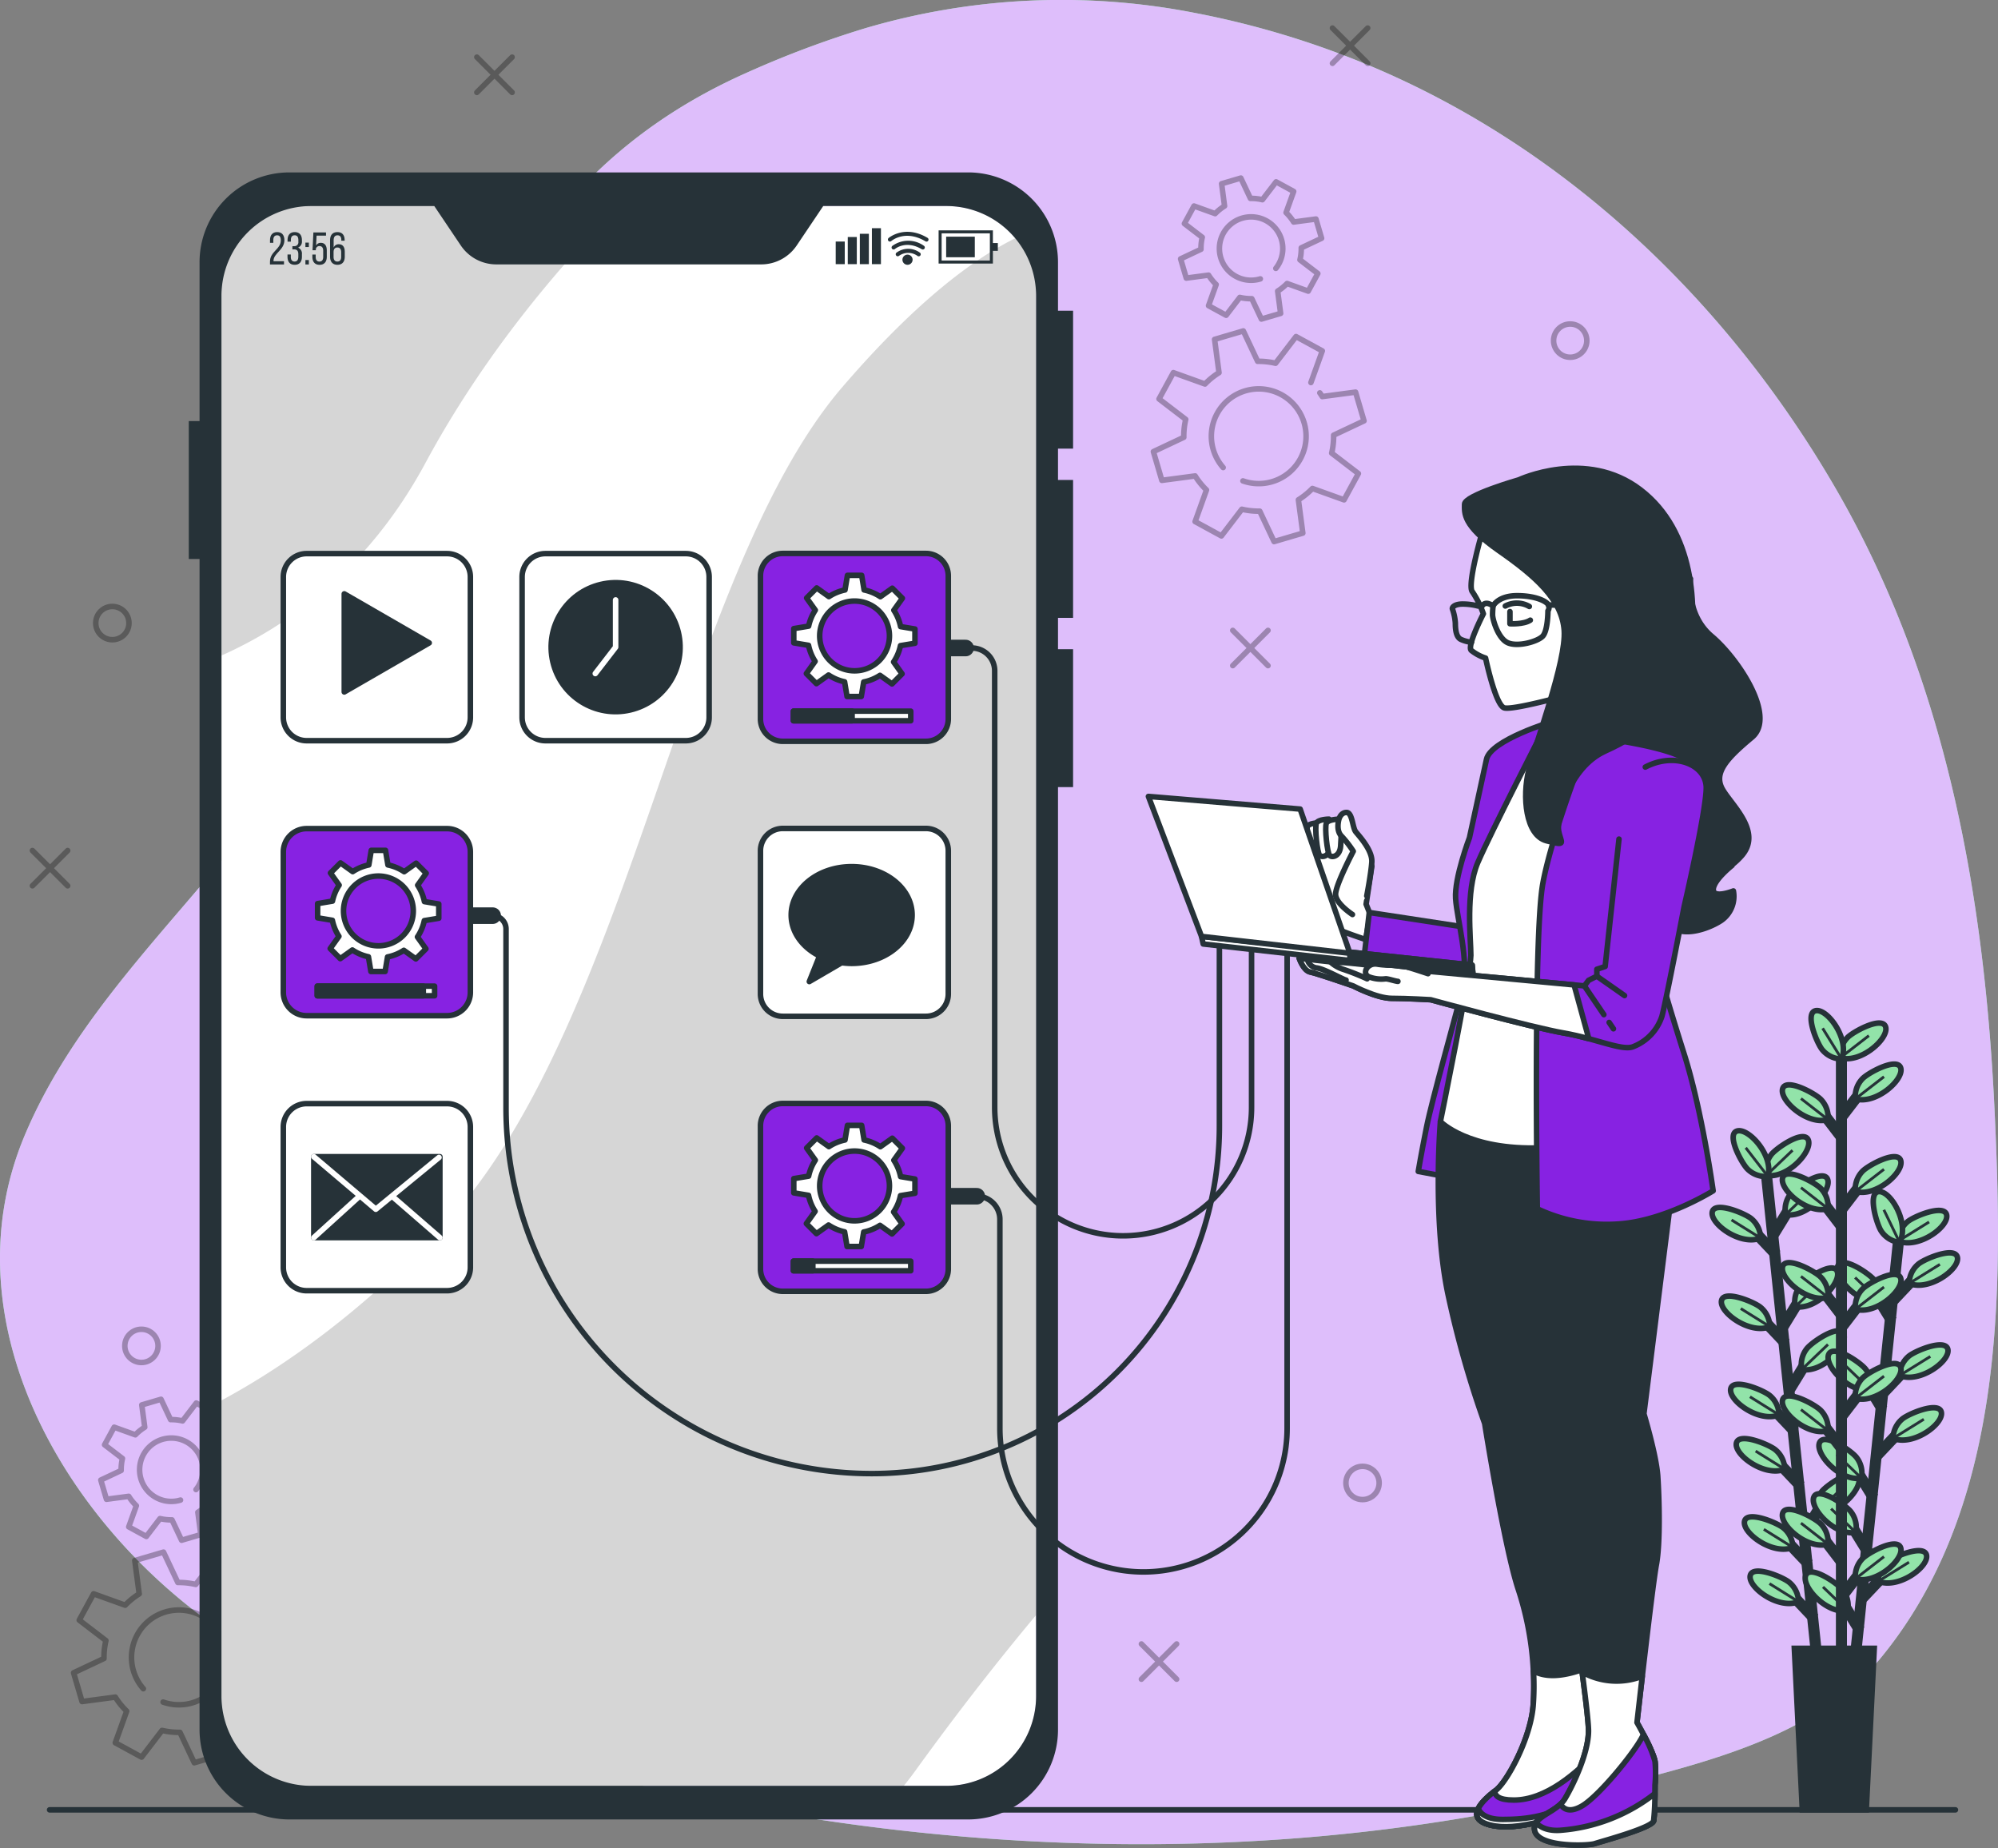 <svg xmlns="http://www.w3.org/2000/svg" width="361.611" height="334.454" viewBox="0 0 361.611 334.454">
  <rect x="0" y="0" width="361.611" height="334.454" fill="#808080" stroke="none"/>
  <g id="_12780652_5044052" data-name="12780652_5044052" transform="translate(-19.779 -37)">
    <g id="Background_Simple" transform="translate(19.779 37)">
      <g id="Grupo_1107600" data-name="Grupo 1107600">
        <path id="Trazado_902644" data-name="Trazado 902644" d="M349.421,346.451a45.528,45.528,0,0,0,10.61-9.258c22.539-27.283,22.3-65.777,20.754-98.948-1.829-39.155-8.757-78.327-28.782-112.864-19.3-33.29-48.383-61.566-84.787-76.689a160.086,160.086,0,0,0-31.248-9.367,125.532,125.532,0,0,0-59.632,2.794,180.3,180.3,0,0,0-21.556,8.107c-47.887,21.367-54.54,65.4-73.163,109.424-13.182,31.165-44.188,51.532-57.338,82.742-14.727,34.953,8.874,73.146,38.989,91.9a119.524,119.524,0,0,0,21.923,10.648c71.564,26.335,152.283,34.413,226.775,15.245C324.5,356.961,338.4,353.538,349.421,346.451Z" transform="translate(-19.779 -37)" fill="#92e3a9"/>
        <path id="Trazado_902645" data-name="Trazado 902645" d="M349.421,346.451a45.528,45.528,0,0,0,10.61-9.258c22.539-27.283,22.3-65.777,20.754-98.948-1.829-39.155-8.757-78.327-28.782-112.864-19.3-33.29-48.383-61.566-84.787-76.689a160.086,160.086,0,0,0-31.248-9.367,125.532,125.532,0,0,0-59.632,2.794,180.3,180.3,0,0,0-21.556,8.107c-47.887,21.367-54.54,65.4-73.163,109.424-13.182,31.165-44.188,51.532-57.338,82.742-14.727,34.953,8.874,73.146,38.989,91.9a119.524,119.524,0,0,0,21.923,10.648c71.564,26.335,152.283,34.413,226.775,15.245C324.5,356.961,338.4,353.538,349.421,346.451Z" transform="translate(-19.779 -37)" fill="#debefb"/>
      </g>
    </g>
    <g id="Graphics" transform="translate(25.649 42.079)">
      <g id="Grupo_1107601" data-name="Grupo 1107601" transform="translate(7.45 248.134)">
        <path id="Trazado_902646" data-name="Trazado 902646" d="M65.21,403.159l2.057-5.725-4.758-2.594-3.7,4.83a13.468,13.468,0,0,0-3.243-.35l-2.592-5.5-5.2,1.53.8,6.026a13.463,13.463,0,0,0-2.536,2.051l-5.725-2.057-2.594,4.758,4.83,3.7a13.467,13.467,0,0,0-.35,3.243l-5.5,2.592,1.53,5.2,6.026-.8a13.462,13.462,0,0,0,2.051,2.536l-2.057,5.725,4.758,2.594,3.7-4.83a13.466,13.466,0,0,0,3.243.35l2.592,5.5,5.2-1.53-.8-6.026a13.464,13.464,0,0,0,2.536-2.051l5.725,2.057,2.594-4.758-4.83-3.7a13.467,13.467,0,0,0,.35-3.243l5.5-2.592-1.529-5.2-6.026.8c-.14-.225-.288-.447-.442-.664m-17.5,13.508a8.573,8.573,0,1,1,3.578,2.419" transform="translate(-36.7 -366.161)" fill="none" stroke="#000" stroke-linecap="round" stroke-linejoin="round" stroke-miterlimit="10" stroke-width="1" opacity="0.3"/>
        <path id="Trazado_902647" data-name="Trazado 902647" d="M48.013,381.772l3.184,1.736,2.476-3.232a8.99,8.99,0,0,0,2.17.235l1.735,3.68,3.479-1.024-.534-4.033a9.016,9.016,0,0,0,1.7-1.373l3.831,1.377,1.736-3.184-3.232-2.476a9,9,0,0,0,.235-2.17l3.68-1.735-1.024-3.479-4.033.535a9.015,9.015,0,0,0-1.373-1.7l1.377-3.831-3.184-1.736L57.758,362.6a8.995,8.995,0,0,0-2.17-.235l-1.734-3.68-3.479,1.024.534,4.033a9.015,9.015,0,0,0-1.7,1.373l-3.831-1.377-1.736,3.184,3.232,2.476a9.035,9.035,0,0,0-.235,2.17l-3.68,1.735,1.024,3.479,4.033-.535a8.99,8.99,0,0,0,1.373,1.7Zm9.371-4.849a5.735,5.735,0,1,1,3.366-2.741,5.786,5.786,0,0,1-.559.841" transform="translate(-38.033 -358.682)" fill="none" stroke="#000" stroke-linecap="round" stroke-linejoin="round" stroke-miterlimit="10" stroke-width="1" opacity="0.3"/>
      </g>
      <g id="Grupo_1107602" data-name="Grupo 1107602" transform="translate(202.88 27.148)">
        <path id="Trazado_902648" data-name="Trazado 902648" d="M313.485,122.418l2.057-5.725-4.758-2.594-3.7,4.83a13.467,13.467,0,0,0-3.243-.35l-2.592-5.5-5.2,1.53.8,6.026a13.462,13.462,0,0,0-2.536,2.051l-5.725-2.057-2.594,4.758,4.83,3.7a13.466,13.466,0,0,0-.35,3.243l-5.5,2.592,1.53,5.2,6.026-.8a13.464,13.464,0,0,0,2.051,2.536l-2.057,5.725,4.758,2.594,3.7-4.83a13.468,13.468,0,0,0,3.243.35l2.592,5.5,5.2-1.53-.8-6.026a13.462,13.462,0,0,0,2.536-2.051l5.725,2.057,2.594-4.758-4.83-3.7a13.468,13.468,0,0,0,.35-3.243l5.5-2.592-1.53-5.2-6.026.8c-.14-.225-.288-.447-.442-.664M297.6,137.8a8.572,8.572,0,1,1,3.578,2.42" transform="translate(-284.974 -85.421)" fill="none" stroke="#000" stroke-linecap="round" stroke-linejoin="round" stroke-miterlimit="10" stroke-width="1" opacity="0.3"/>
        <path id="Trazado_902649" data-name="Trazado 902649" d="M296.288,101.032l3.184,1.736,2.476-3.232a9,9,0,0,0,2.17.235l1.735,3.68,3.479-1.024-.534-4.033a9.015,9.015,0,0,0,1.7-1.373l3.831,1.377,1.736-3.184-3.232-2.476a8.992,8.992,0,0,0,.235-2.17l3.68-1.735-1.024-3.479-4.033.535a9.017,9.017,0,0,0-1.373-1.7l1.377-3.831-3.184-1.736-2.475,3.232a9,9,0,0,0-2.17-.235l-1.734-3.68-3.479,1.024L299.185,83a8.991,8.991,0,0,0-1.7,1.373l-3.831-1.377-1.736,3.184,3.232,2.476a9.035,9.035,0,0,0-.235,2.17l-3.68,1.735,1.024,3.479,4.033-.535a8.99,8.99,0,0,0,1.373,1.7Zm9.371-4.85a5.735,5.735,0,1,1,3.365-2.741,5.785,5.785,0,0,1-.559.841" transform="translate(-286.307 -77.942)" fill="none" stroke="#000" stroke-linecap="round" stroke-linejoin="round" stroke-miterlimit="10" stroke-width="1" opacity="0.3"/>
      </g>
      <g id="Grupo_1107608" data-name="Grupo 1107608" opacity="0.3">
        <circle id="Elipse_12217" data-name="Elipse 12217" cx="3.007" cy="3.007" r="3.007" transform="translate(275.308 53.554)" fill="none" stroke="#000" stroke-linecap="round" stroke-linejoin="round" stroke-miterlimit="10" stroke-width="1"/>
        <circle id="Elipse_12218" data-name="Elipse 12218" cx="3.007" cy="3.007" r="3.007" transform="translate(11.458 104.67)" fill="none" stroke="#000" stroke-linecap="round" stroke-linejoin="round" stroke-miterlimit="10" stroke-width="1"/>
        <circle id="Elipse_12219" data-name="Elipse 12219" cx="3.007" cy="3.007" r="3.007" transform="translate(237.723 260.274)" fill="none" stroke="#000" stroke-linecap="round" stroke-linejoin="round" stroke-miterlimit="10" stroke-width="1"/>
        <circle id="Elipse_12220" data-name="Elipse 12220" cx="3.007" cy="3.007" r="3.007" transform="translate(16.72 235.468)" fill="none" stroke="#000" stroke-linecap="round" stroke-linejoin="round" stroke-miterlimit="10" stroke-width="1"/>
        <g id="Grupo_1107603" data-name="Grupo 1107603" transform="translate(217.244 108.998)">
          <line id="Línea_1671" data-name="Línea 1671" x1="6.378" y2="6.378" transform="translate(0)" fill="none" stroke="#000" stroke-linecap="round" stroke-linejoin="round" stroke-miterlimit="10" stroke-width="1"/>
          <line id="Línea_1672" data-name="Línea 1672" x1="6.378" y1="6.378" transform="translate(0)" fill="none" stroke="#000" stroke-linecap="round" stroke-linejoin="round" stroke-miterlimit="10" stroke-width="1"/>
        </g>
        <g id="Grupo_1107604" data-name="Grupo 1107604" transform="translate(200.707 292.415)">
          <line id="Línea_1673" data-name="Línea 1673" x2="6.378" y2="6.378" transform="translate(0)" fill="none" stroke="#000" stroke-linecap="round" stroke-linejoin="round" stroke-miterlimit="10" stroke-width="1"/>
          <line id="Línea_1674" data-name="Línea 1674" x1="6.378" y2="6.378" transform="translate(0)" fill="none" stroke="#000" stroke-linecap="round" stroke-linejoin="round" stroke-miterlimit="10" stroke-width="1"/>
        </g>
        <g id="Grupo_1107605" data-name="Grupo 1107605" transform="translate(0 148.839)">
          <line id="Línea_1675" data-name="Línea 1675" x2="6.378" y2="6.378" fill="none" stroke="#000" stroke-linecap="round" stroke-linejoin="round" stroke-miterlimit="10" stroke-width="1"/>
          <line id="Línea_1676" data-name="Línea 1676" x1="6.378" y2="6.378" fill="none" stroke="#000" stroke-linecap="round" stroke-linejoin="round" stroke-miterlimit="10" stroke-width="1"/>
        </g>
        <g id="Grupo_1107606" data-name="Grupo 1107606" transform="translate(235.285)">
          <line id="Línea_1677" data-name="Línea 1677" x2="6.379" y2="6.378" fill="none" stroke="#000" stroke-linecap="round" stroke-linejoin="round" stroke-miterlimit="10" stroke-width="1"/>
          <line id="Línea_1678" data-name="Línea 1678" x1="6.379" y2="6.378" fill="none" stroke="#000" stroke-linecap="round" stroke-linejoin="round" stroke-miterlimit="10" stroke-width="1"/>
        </g>
        <g id="Grupo_1107607" data-name="Grupo 1107607" transform="translate(80.433 5.262)">
          <line id="Línea_1679" data-name="Línea 1679" x2="6.378" y2="6.378" fill="none" stroke="#000" stroke-linecap="round" stroke-linejoin="round" stroke-miterlimit="10" stroke-width="1"/>
          <line id="Línea_1680" data-name="Línea 1680" x1="6.378" y2="6.378" fill="none" stroke="#000" stroke-linecap="round" stroke-linejoin="round" stroke-miterlimit="10" stroke-width="1"/>
        </g>
      </g>
    </g>
    <g id="Floor" transform="translate(28.756 364.514)">
      <line id="Línea_1681" data-name="Línea 1681" x2="344.93" fill="none" stroke="#263238" stroke-linecap="round" stroke-linejoin="round" stroke-miterlimit="10" stroke-width="1"/>
    </g>
    <g id="Device" transform="translate(53.945 68.201)">
      <g id="Grupo_1107622" data-name="Grupo 1107622" transform="translate(0 0)">
        <path id="Trazado_902650" data-name="Trazado 902650" d="M70.695,100.5V354.111a16.137,16.137,0,0,0,16.137,16.137H202a16.137,16.137,0,0,0,16.137-16.137V100.5A16.137,16.137,0,0,0,202,84.366H86.832A16.137,16.137,0,0,0,70.695,100.5Z" transform="translate(-64.782 -78.283)" fill="#fff"/>
        <g id="Grupo_1107609" data-name="Grupo 1107609" transform="translate(5.913 6.083)">
          <path id="Trazado_902651" data-name="Trazado 902651" d="M218.133,101.313a15.344,15.344,0,0,0-3.462-9.727c-7.373,3.573-17.916,11.159-31.574,27.046-29.357,34.15-38.343,116.828-73.092,152.775-14.876,15.39-28.542,24.846-39.311,30.632v54.336a15.41,15.41,0,0,0,15.41,15.41h108.09q1.061-1.314,2.084-2.723c8.112-11.231,15.57-20.653,21.855-28.173V101.313Z" transform="translate(-70.695 -85.903)" fill="#d6d6d6"/>
          <path id="Trazado_902652" data-name="Trazado 902652" d="M70.695,99.776v65.934c12-5.354,26.518-15.528,36.914-34.836,10.534-19.562,24.09-35.494,34.975-46.509H86.105A15.41,15.41,0,0,0,70.695,99.776Z" transform="translate(-70.695 -84.366)" fill="#d6d6d6"/>
        </g>
        <g id="Grupo_1107621" data-name="Grupo 1107621" transform="translate(14.696 10.093)">
          <g id="Grupo_1107620" data-name="Grupo 1107620">
            <g id="Grupo_1107610" data-name="Grupo 1107610" transform="translate(0 0.709)">
              <path id="Trazado_902653" data-name="Trazado 902653" d="M84.462,91.828c0,1.748-1.963,2.378-1.971,3.711v.091h1.9v.588H81.853v-.5c0-1.872,1.963-2.236,1.963-3.869,0-.6-.2-.911-.679-.911s-.679.339-.679.852v.514h-.6v-.472c0-.886.406-1.475,1.3-1.475S84.462,90.942,84.462,91.828Z" transform="translate(-81.853 -90.361)" fill="#263238"/>
              <path id="Trazado_902654" data-name="Trazado 902654" d="M88.493,91.821v.149a1.153,1.153,0,0,1-.7,1.193,1.153,1.153,0,0,1,.7,1.2v.447c0,.886-.414,1.466-1.309,1.466s-1.3-.58-1.3-1.466v-.4h.6v.439c0,.522.216.837.679.837s.679-.306.679-.894v-.447c0-.571-.24-.845-.73-.861H86.77v-.58h.381a.7.7,0,0,0,.7-.8v-.265c0-.6-.207-.9-.679-.9s-.679.323-.679.845v.3h-.6v-.265c0-.886.414-1.459,1.3-1.459S88.493,90.934,88.493,91.821Z" transform="translate(-82.711 -90.361)" fill="#263238"/>
              <path id="Trazado_902655" data-name="Trazado 902655" d="M90.622,92.772v.8H90v-.8Zm0,3.156v.8H90v-.8Z" transform="translate(-83.587 -90.874)" fill="#263238"/>
              <path id="Trazado_902656" data-name="Trazado 902656" d="M92.272,92.8a.934.934,0,0,1,.862-.48c.745,0,1.077.546,1.077,1.375v1.135c0,.886-.422,1.466-1.308,1.466s-1.3-.58-1.3-1.466v-.39h.6v.431c0,.522.216.837.679.837s.679-.315.679-.837V93.742c0-.522-.216-.837-.679-.837a.625.625,0,0,0-.654.622v.132h-.6l.157-3.223H94.07v.58H92.363Z" transform="translate(-83.928 -90.377)" fill="#263238"/>
              <path id="Trazado_902657" data-name="Trazado 902657" d="M98.3,91.812v.108h-.6v-.149c0-.522-.216-.828-.687-.828-.489,0-.7.315-.7.936v1.3a.934.934,0,0,1,.936-.621c.745,0,1.077.538,1.077,1.375v.878c0,.886-.44,1.466-1.326,1.466s-1.334-.58-1.334-1.466V91.855c0-.919.415-1.491,1.334-1.491C97.881,90.362,98.3,90.926,98.3,91.812Zm-2,2.171v.87c0,.522.216.837.687.837s.687-.315.687-.837v-.87c0-.522-.224-.837-.687-.837S96.3,93.461,96.3,93.983Z" transform="translate(-84.79 -90.362)" fill="#263238"/>
            </g>
            <g id="Grupo_1107619" data-name="Grupo 1107619" transform="translate(102.39)">
              <rect id="Rectángulo_405067" data-name="Rectángulo 405067" width="1.637" height="4.093" transform="translate(0 2.415)" fill="#263238"/>
              <rect id="Rectángulo_405068" data-name="Rectángulo 405068" width="1.637" height="4.913" transform="translate(2.183 1.595)" fill="#263238"/>
              <rect id="Rectángulo_405069" data-name="Rectángulo 405069" width="1.637" height="5.496" transform="translate(4.366 1.013)" fill="#263238"/>
              <rect id="Rectángulo_405070" data-name="Rectángulo 405070" width="1.637" height="6.508" transform="translate(6.549)" fill="#263238"/>
              <g id="Grupo_1107614" data-name="Grupo 1107614" transform="translate(18.624 0.392)">
                <g id="Grupo_1107611" data-name="Grupo 1107611">
                  <path id="Trazado_902658" data-name="Trazado 902658" d="M245.413,95.962h-9.824v-6h9.824Zm-9.277-.546h8.733V90.5h-8.733Z" transform="translate(-235.589 -89.958)" fill="#263238"/>
                </g>
                <g id="Grupo_1107612" data-name="Grupo 1107612" transform="translate(1.365 1.141)">
                  <rect id="Rectángulo_405071" data-name="Rectángulo 405071" width="5.185" height="3.724" fill="#263238"/>
                </g>
                <g id="Grupo_1107613" data-name="Grupo 1107613" transform="translate(9.483 2.295)">
                  <rect id="Rectángulo_405072" data-name="Rectángulo 405072" width="1.235" height="1.415" fill="#263238"/>
                </g>
              </g>
              <g id="Grupo_1107615" data-name="Grupo 1107615" transform="translate(10.851 3.751)">
                <path id="Trazado_902659" data-name="Trazado 902659" d="M229.885,95.564a.372.372,0,0,1-.188-.051,2.865,2.865,0,0,0-3.376-.039.367.367,0,0,1-.483-.552,3.563,3.563,0,0,1,4.234-.04.367.367,0,0,1-.187.682Z" transform="translate(-225.714 -94.226)" fill="#263238"/>
              </g>
              <g id="Grupo_1107616" data-name="Grupo 1107616" transform="translate(10.112 2.296)">
                <path id="Trazado_902660" data-name="Trazado 902660" d="M230.425,93.937a.36.36,0,0,1-.187-.052c-2.89-1.719-4.833-.056-4.854-.04a.366.366,0,1,1-.484-.55,4.884,4.884,0,0,1,5.713-.04.367.367,0,0,1-.188.682Z" transform="translate(-224.776 -92.376)" fill="#263238"/>
              </g>
              <g id="Grupo_1107617" data-name="Grupo 1107617" transform="translate(9.442 0.658)">
                <path id="Trazado_902661" data-name="Trazado 902661" d="M230.915,92.066a.367.367,0,0,1-.187-.051c-3.661-2.177-6.095-.128-6.2-.039a.367.367,0,0,1-.483-.552c.028-.026,2.92-2.5,7.056-.04a.367.367,0,0,1,.128.5A.371.371,0,0,1,230.915,92.066Z" transform="translate(-223.924 -90.296)" fill="#263238"/>
              </g>
              <g id="Grupo_1107618" data-name="Grupo 1107618" transform="translate(12.077 4.784)">
                <path id="Trazado_902662" data-name="Trazado 902662" d="M229.112,96.458a.92.92,0,1,1-.92-.92A.92.92,0,0,1,229.112,96.458Z" transform="translate(-227.272 -95.538)" fill="#263238"/>
              </g>
            </g>
          </g>
        </g>
        <path id="Trazado_902663" data-name="Trazado 902663" d="M220.5,92.888v8.781h2.731v24.954H220.5v5.671h2.731v24.954H220.5v5.671h2.731v24.954H220.5V358.436a16.25,16.25,0,0,1-16.25,16.25H81.383a16.25,16.25,0,0,1-16.25-16.25V146.587h-1.95V121.633h1.95V92.888a16.25,16.25,0,0,1,16.25-16.25H204.248A16.25,16.25,0,0,1,220.5,92.888ZM178.012,82.721l-4.8,7.136a7.746,7.746,0,0,1-6.429,3.426H118.844a7.746,7.746,0,0,1-6.429-3.426l-4.8-7.136H85.346A16.25,16.25,0,0,0,69.1,98.971V352.354a16.25,16.25,0,0,0,16.25,16.25H200.285a16.25,16.25,0,0,0,16.25-16.25V98.971a16.25,16.25,0,0,0-16.25-16.25H178.012Z" transform="translate(-63.183 -76.638)" fill="#263238"/>
      </g>
    </g>
    <g id="Cables" transform="translate(105.149 154.267)">
      <g id="Grupo_1107626" data-name="Grupo 1107626">
        <g id="Grupo_1107623" data-name="Grupo 1107623" transform="translate(85.95)">
          <path id="Trazado_902664" data-name="Trazado 902664" d="M241.8,185.976h1.128a4.134,4.134,0,0,1,4.134,4.134V269.1a23.245,23.245,0,0,0,23.245,23.245h0A23.245,23.245,0,0,0,293.551,269.1v-29" transform="translate(-238.355 -185.976)" fill="none" stroke="#263238" stroke-linecap="round" stroke-linejoin="round" stroke-miterlimit="10" stroke-width="1"/>
          <line id="Línea_1682" data-name="Línea 1682" x2="3.443" fill="none" stroke="#263238" stroke-linecap="round" stroke-linejoin="round" stroke-miterlimit="10" stroke-width="3"/>
        </g>
        <g id="Grupo_1107624" data-name="Grupo 1107624" transform="translate(0 48.433)">
          <path id="Trazado_902665" data-name="Trazado 902665" d="M133.057,247.505a2.416,2.416,0,0,1,2.417,2.417v32.352a66.195,66.195,0,0,0,66.195,66.195h0a62.916,62.916,0,0,0,62.916-62.916V253.374" transform="translate(-129.26 -247.505)" fill="none" stroke="#263238" stroke-linecap="round" stroke-linejoin="round" stroke-miterlimit="10" stroke-width="1"/>
          <line id="Línea_1683" data-name="Línea 1683" x2="3.797" fill="none" stroke="#263238" stroke-linecap="round" stroke-linejoin="round" stroke-miterlimit="10" stroke-width="3"/>
        </g>
        <g id="Grupo_1107625" data-name="Grupo 1107625" transform="translate(86.506 55.217)">
          <path id="Trazado_902666" data-name="Trazado 902666" d="M244.364,300.113a4.181,4.181,0,0,1,4.181,4.181V342.1A25.993,25.993,0,0,0,274.538,368.1h0A25.993,25.993,0,0,0,300.531,342.1V256.124" transform="translate(-239.457 -256.124)" fill="none" stroke="#263238" stroke-linecap="round" stroke-linejoin="round" stroke-miterlimit="10" stroke-width="1"/>
          <line id="Línea_1684" data-name="Línea 1684" x2="4.907" transform="translate(0 43.989)" fill="none" stroke="#263238" stroke-linecap="round" stroke-linejoin="round" stroke-miterlimit="10" stroke-width="3"/>
        </g>
      </g>
    </g>
    <g id="Apps" transform="translate(71.057 137.155)">
      <g id="Grupo_1107640" data-name="Grupo 1107640">
        <g id="Grupo_1107628" data-name="Grupo 1107628" transform="translate(86.356)">
          <path id="Trazado_902667" data-name="Trazado 902667" d="M224.581,198.231h-25.91a4.042,4.042,0,0,1-4.042-4.042v-25.91a4.042,4.042,0,0,1,4.042-4.042h25.91a4.042,4.042,0,0,1,4.042,4.042v25.91A4.041,4.041,0,0,1,224.581,198.231Z" transform="translate(-194.629 -164.237)" fill="#8722e2" stroke="#263238" stroke-linecap="round" stroke-linejoin="round" stroke-miterlimit="10" stroke-width="1"/>
          <g id="Grupo_1107627" data-name="Grupo 1107627" transform="translate(6.035 3.963)">
            <path id="Trazado_902668" data-name="Trazado 902668" d="M224.221,181.555V178.98l-2.6-.435a8.452,8.452,0,0,0-1.222-2.964l1.544-2.165-1.821-1.821-2.161,1.542a8.44,8.44,0,0,0-2.941-1.225l-.442-2.642h-2.575l-.442,2.642a8.449,8.449,0,0,0-2.915,1.209l-2.207-1.574-1.821,1.821,1.571,2.2a8.459,8.459,0,0,0-1.21,2.891l-2.687.449v2.576l2.669.446a8.437,8.437,0,0,0,1.189,2.9l-1.582,2.217,1.821,1.821,2.193-1.564a8.448,8.448,0,0,0,2.905,1.229l.445,2.66h2.575l.44-2.629a8.432,8.432,0,0,0,2.948-1.2l2.176,1.552,1.821-1.821-1.534-2.151a8.461,8.461,0,0,0,1.244-2.955Zm-10.928,4.991a6.313,6.313,0,1,1,6.313-6.313A6.313,6.313,0,0,1,213.293,186.547Z" transform="translate(-202.296 -169.271)" fill="#fff" stroke="#263238" stroke-linecap="round" stroke-linejoin="round" stroke-miterlimit="10" stroke-width="1"/>
          </g>
          <rect id="Rectángulo_405073" data-name="Rectángulo 405073" width="21.231" height="1.74" transform="translate(5.969 28.535)" fill="#fff" stroke="#263238" stroke-linecap="round" stroke-linejoin="round" stroke-miterlimit="10" stroke-width="1"/>
          <rect id="Rectángulo_405074" data-name="Rectángulo 405074" width="10.616" height="1.74" transform="translate(5.969 28.535)" fill="#263238" stroke="#263238" stroke-linecap="round" stroke-linejoin="round" stroke-miterlimit="10" stroke-width="1"/>
        </g>
        <g id="Grupo_1107629" data-name="Grupo 1107629" transform="translate(43.214 0.029)">
          <path id="Trazado_902669" data-name="Trazado 902669" d="M169.454,198.126H144.043a4.221,4.221,0,0,1-4.221-4.221V168.495a4.221,4.221,0,0,1,4.221-4.221h25.411a4.221,4.221,0,0,1,4.221,4.221v25.411A4.221,4.221,0,0,1,169.454,198.126Z" transform="translate(-139.822 -164.274)" fill="#fff" stroke="#263238" stroke-linecap="round" stroke-linejoin="round" stroke-miterlimit="10" stroke-width="1"/>
          <circle id="Elipse_12221" data-name="Elipse 12221" cx="11.666" cy="11.666" r="11.666" transform="translate(2.905 8.233) rotate(-13.197)" fill="#263238" stroke="#263238" stroke-linecap="round" stroke-linejoin="round" stroke-miterlimit="10" stroke-width="1"/>
          <path id="Trazado_902670" data-name="Trazado 902670" d="M156.653,188.242l3.677-4.776v-8.548" transform="translate(-143.404 -166.539)" fill="none" stroke="#fff" stroke-linecap="round" stroke-linejoin="round" stroke-miterlimit="10" stroke-width="1"/>
        </g>
        <g id="Grupo_1107630" data-name="Grupo 1107630" transform="translate(0 0.029)">
          <path id="Trazado_902671" data-name="Trazado 902671" d="M114.555,198.126H89.144a4.221,4.221,0,0,1-4.221-4.221V168.495a4.221,4.221,0,0,1,4.221-4.221h25.411a4.221,4.221,0,0,1,4.221,4.221v25.411A4.219,4.219,0,0,1,114.555,198.126Z" transform="translate(-84.923 -164.274)" fill="#fff" stroke="#263238" stroke-linecap="round" stroke-linejoin="round" stroke-miterlimit="10" stroke-width="1"/>
          <path id="Trazado_902672" data-name="Trazado 902672" d="M101.755,188.242l3.678-4.776v-8.548" transform="translate(-88.506 -166.539)" fill="none" stroke="#fff" stroke-linecap="round" stroke-linejoin="round" stroke-miterlimit="10" stroke-width="1"/>
          <path id="Trazado_902673" data-name="Trazado 902673" d="M114.311,182.4l-15.374-8.876v17.752Z" transform="translate(-87.906 -166.244)" fill="#263238" stroke="#263238" stroke-linecap="round" stroke-linejoin="round" stroke-miterlimit="10" stroke-width="1"/>
        </g>
        <g id="Grupo_1107631" data-name="Grupo 1107631" transform="translate(86.356 49.765)">
          <path id="Trazado_902674" data-name="Trazado 902674" d="M224.581,261.453h-25.91a4.042,4.042,0,0,1-4.042-4.042V231.5a4.042,4.042,0,0,1,4.042-4.042h25.91a4.042,4.042,0,0,1,4.042,4.042v25.91A4.042,4.042,0,0,1,224.581,261.453Z" transform="translate(-194.629 -227.459)" fill="#fff" stroke="#263238" stroke-linecap="round" stroke-linejoin="round" stroke-miterlimit="10" stroke-width="1"/>
          <path id="Trazado_902675" data-name="Trazado 902675" d="M212.635,236.237c-6.045,0-10.945,3.92-10.945,8.756,0,3.126,2.054,5.862,5.135,7.411l-1.851,4.628,5.852-3.413a13.658,13.658,0,0,0,1.81.13c6.045,0,10.945-3.92,10.945-8.756S218.681,236.237,212.635,236.237Z" transform="translate(-196.132 -229.327)" fill="#263238" stroke="#263238" stroke-linecap="round" stroke-linejoin="round" stroke-miterlimit="10" stroke-width="1"/>
        </g>
        <g id="Grupo_1107633" data-name="Grupo 1107633" transform="translate(86.356 99.53)">
          <path id="Trazado_902676" data-name="Trazado 902676" d="M224.581,324.674h-25.91a4.042,4.042,0,0,1-4.042-4.042v-25.91a4.042,4.042,0,0,1,4.042-4.042h25.91a4.042,4.042,0,0,1,4.042,4.042v25.91A4.041,4.041,0,0,1,224.581,324.674Z" transform="translate(-194.629 -290.68)" fill="#8722e2" stroke="#263238" stroke-linecap="round" stroke-linejoin="round" stroke-miterlimit="10" stroke-width="1"/>
          <g id="Grupo_1107632" data-name="Grupo 1107632" transform="translate(6.035 3.963)">
            <path id="Trazado_902677" data-name="Trazado 902677" d="M224.221,308v-2.576l-2.6-.435a8.452,8.452,0,0,0-1.222-2.964l1.544-2.165-1.821-1.821-2.161,1.542a8.441,8.441,0,0,0-2.941-1.225l-.442-2.642h-2.575l-.442,2.642a8.449,8.449,0,0,0-2.915,1.209l-2.207-1.574-1.821,1.821,1.571,2.2a8.459,8.459,0,0,0-1.21,2.891l-2.687.449v2.576l2.669.446a8.437,8.437,0,0,0,1.189,2.9l-1.582,2.217,1.821,1.821,2.193-1.564a8.448,8.448,0,0,0,2.905,1.229l.445,2.66h2.575l.44-2.629a8.448,8.448,0,0,0,2.948-1.2l2.176,1.552,1.821-1.821-1.534-2.151a8.462,8.462,0,0,0,1.244-2.955Zm-10.928,4.991a6.313,6.313,0,1,1,6.313-6.313A6.313,6.313,0,0,1,213.293,312.99Z" transform="translate(-202.296 -295.715)" fill="#fff" stroke="#263238" stroke-linecap="round" stroke-linejoin="round" stroke-miterlimit="10" stroke-width="1"/>
          </g>
          <rect id="Rectángulo_405075" data-name="Rectángulo 405075" width="21.231" height="1.74" transform="translate(5.969 28.535)" fill="#fff" stroke="#263238" stroke-linecap="round" stroke-linejoin="round" stroke-miterlimit="10" stroke-width="1"/>
          <rect id="Rectángulo_405076" data-name="Rectángulo 405076" width="3.512" height="1.74" transform="translate(5.969 28.535)" fill="#263238" stroke="#263238" stroke-linecap="round" stroke-linejoin="round" stroke-miterlimit="10" stroke-width="1"/>
        </g>
        <g id="Grupo_1107636" data-name="Grupo 1107636" transform="translate(0 49.795)">
          <path id="Trazado_902678" data-name="Trazado 902678" d="M114.555,261.348H89.144a4.221,4.221,0,0,1-4.221-4.221V231.717a4.221,4.221,0,0,1,4.221-4.221h25.411a4.221,4.221,0,0,1,4.221,4.221v25.411A4.22,4.22,0,0,1,114.555,261.348Z" transform="translate(-84.923 -227.496)" fill="#8722e2" stroke="#263238" stroke-linecap="round" stroke-linejoin="round" stroke-miterlimit="10" stroke-width="1"/>
          <g id="Grupo_1107634" data-name="Grupo 1107634" transform="translate(6.21 3.933)">
            <path id="Trazado_902679" data-name="Trazado 902679" d="M114.737,244.777V242.2l-2.6-.435a8.452,8.452,0,0,0-1.222-2.964l1.544-2.165-1.821-1.821-2.162,1.541a8.44,8.44,0,0,0-2.941-1.225l-.442-2.642h-2.575l-.442,2.642a8.462,8.462,0,0,0-2.915,1.209l-2.207-1.574-1.821,1.821,1.572,2.2a8.444,8.444,0,0,0-1.21,2.891l-2.687.449v2.575l2.669.446a8.436,8.436,0,0,0,1.189,2.9l-1.581,2.217,1.821,1.821,2.193-1.564a8.448,8.448,0,0,0,2.905,1.229l.445,2.66h2.576l.44-2.629a8.448,8.448,0,0,0,2.948-1.2l2.176,1.552,1.821-1.821-1.534-2.151a8.462,8.462,0,0,0,1.244-2.955Zm-10.928,4.991a6.313,6.313,0,1,1,6.313-6.313A6.313,6.313,0,0,1,103.809,249.769Z" transform="translate(-92.812 -232.493)" fill="#fff" stroke="#263238" stroke-linecap="round" stroke-linejoin="round" stroke-miterlimit="10" stroke-width="1"/>
          </g>
          <g id="Grupo_1107635" data-name="Grupo 1107635" transform="translate(6.145 28.505)">
            <rect id="Rectángulo_405077" data-name="Rectángulo 405077" width="21.231" height="1.74" fill="#fff" stroke="#263238" stroke-linecap="round" stroke-linejoin="round" stroke-miterlimit="10" stroke-width="1"/>
            <rect id="Rectángulo_405078" data-name="Rectángulo 405078" width="19.188" height="1.74" fill="#263238" stroke="#263238" stroke-linecap="round" stroke-linejoin="round" stroke-miterlimit="10" stroke-width="1"/>
          </g>
        </g>
        <g id="Grupo_1107639" data-name="Grupo 1107639" transform="translate(0 99.56)">
          <g id="Grupo_1107637" data-name="Grupo 1107637">
            <path id="Trazado_902680" data-name="Trazado 902680" d="M114.555,324.57H89.144a4.221,4.221,0,0,1-4.221-4.221V294.939a4.221,4.221,0,0,1,4.221-4.221h25.411a4.221,4.221,0,0,1,4.221,4.221V320.35A4.22,4.22,0,0,1,114.555,324.57Z" transform="translate(-84.923 -290.718)" fill="#fff" stroke="#263238" stroke-linecap="round" stroke-linejoin="round" stroke-miterlimit="10" stroke-width="1"/>
            <path id="Trazado_902681" data-name="Trazado 902681" d="M101.755,314.686l3.678-4.776v-8.549" transform="translate(-88.506 -292.983)" fill="none" stroke="#fff" stroke-linecap="round" stroke-linejoin="round" stroke-miterlimit="10" stroke-width="1"/>
          </g>
          <g id="Grupo_1107638" data-name="Grupo 1107638" transform="translate(5.518 9.606)">
            <rect id="Rectángulo_405079" data-name="Rectángulo 405079" width="22.817" height="14.641" fill="#263238" stroke="#263238" stroke-linecap="round" stroke-linejoin="round" stroke-miterlimit="10" stroke-width="1"/>
            <path id="Trazado_902682" data-name="Trazado 902682" d="M91.933,302.921l11.219,9.507,11.438-9.376" transform="translate(-91.933 -302.921)" fill="none" stroke="#fff" stroke-linecap="round" stroke-linejoin="round" stroke-miterlimit="10" stroke-width="1"/>
            <line id="Línea_1685" data-name="Línea 1685" y1="7.416" x2="8.176" transform="translate(0 7.225)" fill="none" stroke="#fff" stroke-linecap="round" stroke-linejoin="round" stroke-miterlimit="10" stroke-width="1"/>
            <line id="Línea_1686" data-name="Línea 1686" x1="8.556" y1="7.416" transform="translate(14.261 7.225)" fill="none" stroke="#fff" stroke-linecap="round" stroke-linejoin="round" stroke-miterlimit="10" stroke-width="1"/>
          </g>
        </g>
      </g>
    </g>
    <g id="Plant" transform="translate(329.654 219.875)">
      <g id="Grupo_1107675" data-name="Grupo 1107675">
        <g id="Grupo_1107652" data-name="Grupo 1107652" transform="translate(0 21.742)">
          <line id="Línea_1687" data-name="Línea 1687" x2="9.019" y2="86.42" transform="translate(9.887 8.551)" fill="none" stroke="#263238" stroke-miterlimit="10" stroke-width="2"/>
          <g id="Grupo_1107651" data-name="Grupo 1107651">
            <g id="Grupo_1107641" data-name="Grupo 1107641" transform="translate(5.842 69.87)">
              <line id="Línea_1688" data-name="Línea 1688" x1="4.088" y1="4.318" transform="translate(7.522 4.244)" fill="none" stroke="#263238" stroke-miterlimit="10" stroke-width="2"/>
              <path id="Trazado_902683" data-name="Trazado 902683" d="M429.63,391.247A4.629,4.629,0,0,0,428,387.778c-1.049-.938-6.573-3.261-7.1-1.315C420.336,388.579,425.99,392.733,429.63,391.247Z" transform="translate(-420.866 -385.708)" fill="#92e3a9" stroke="#263238" stroke-miterlimit="10" stroke-width="1"/>
              <line id="Línea_1689" data-name="Línea 1689" x1="5.258" y1="3.277" transform="translate(3.506 2.261)" fill="none" stroke="#263238" stroke-miterlimit="10" stroke-width="0.5"/>
            </g>
            <g id="Grupo_1107642" data-name="Grupo 1107642" transform="translate(6.868 79.698)">
              <line id="Línea_1690" data-name="Línea 1690" x1="4.088" y1="4.318" transform="translate(7.522 4.244)" fill="none" stroke="#263238" stroke-miterlimit="10" stroke-width="2"/>
              <path id="Trazado_902684" data-name="Trazado 902684" d="M430.933,403.733a4.629,4.629,0,0,0-1.627-3.468c-1.049-.938-6.573-3.261-7.1-1.315C421.639,401.065,427.293,405.219,430.933,403.733Z" transform="translate(-422.169 -398.195)" fill="#92e3a9" stroke="#263238" stroke-miterlimit="10" stroke-width="1"/>
              <line id="Línea_1691" data-name="Línea 1691" x1="5.258" y1="3.277" transform="translate(3.506 2.261)" fill="none" stroke="#263238" stroke-miterlimit="10" stroke-width="0.5"/>
            </g>
            <g id="Grupo_1107643" data-name="Grupo 1107643" transform="translate(3.339 45.887)">
              <line id="Línea_1692" data-name="Línea 1692" x1="4.089" y1="4.318" transform="translate(7.522 4.244)" fill="none" stroke="#263238" stroke-miterlimit="10" stroke-width="2"/>
              <path id="Trazado_902685" data-name="Trazado 902685" d="M426.45,360.779a4.629,4.629,0,0,0-1.627-3.468c-1.049-.937-6.573-3.261-7.1-1.315C417.156,358.11,422.81,362.265,426.45,360.779Z" transform="translate(-417.686 -355.241)" fill="#92e3a9" stroke="#263238" stroke-miterlimit="10" stroke-width="1"/>
              <line id="Línea_1693" data-name="Línea 1693" x1="5.257" y1="3.277" transform="translate(3.507 2.261)" fill="none" stroke="#263238" stroke-miterlimit="10" stroke-width="0.5"/>
            </g>
            <g id="Grupo_1107644" data-name="Grupo 1107644" transform="translate(4.366 55.716)">
              <line id="Línea_1694" data-name="Línea 1694" x1="4.088" y1="4.318" transform="translate(7.522 4.244)" fill="none" stroke="#263238" stroke-miterlimit="10" stroke-width="2"/>
              <path id="Trazado_902686" data-name="Trazado 902686" d="M427.754,373.265a4.629,4.629,0,0,0-1.627-3.468c-1.049-.937-6.573-3.26-7.1-1.315C418.459,370.6,424.113,374.752,427.754,373.265Z" transform="translate(-418.99 -367.727)" fill="#92e3a9" stroke="#263238" stroke-miterlimit="10" stroke-width="1"/>
              <line id="Línea_1695" data-name="Línea 1695" x1="5.258" y1="3.277" transform="translate(3.506 2.261)" fill="none" stroke="#263238" stroke-miterlimit="10" stroke-width="0.5"/>
            </g>
            <g id="Grupo_1107645" data-name="Grupo 1107645" transform="translate(1.673 29.921)">
              <line id="Línea_1696" data-name="Línea 1696" x1="4.088" y1="4.318" transform="translate(7.522 4.244)" fill="none" stroke="#263238" stroke-miterlimit="10" stroke-width="2"/>
              <path id="Trazado_902687" data-name="Trazado 902687" d="M424.334,340.5a4.629,4.629,0,0,0-1.627-3.468c-1.049-.938-6.573-3.261-7.1-1.315C415.039,337.827,420.693,341.982,424.334,340.5Z" transform="translate(-415.57 -334.958)" fill="#92e3a9" stroke="#263238" stroke-miterlimit="10" stroke-width="1"/>
              <line id="Línea_1697" data-name="Línea 1697" x1="5.258" y1="3.277" transform="translate(3.506 2.261)" fill="none" stroke="#263238" stroke-miterlimit="10" stroke-width="0.5"/>
            </g>
            <g id="Grupo_1107646" data-name="Grupo 1107646" transform="translate(0 13.885)">
              <line id="Línea_1698" data-name="Línea 1698" x1="4.088" y1="4.318" transform="translate(7.522 4.245)" fill="none" stroke="#263238" stroke-miterlimit="10" stroke-width="2"/>
              <path id="Trazado_902688" data-name="Trazado 902688" d="M422.208,320.123a4.629,4.629,0,0,0-1.627-3.468c-1.049-.937-6.573-3.261-7.1-1.316C412.913,317.456,418.567,321.611,422.208,320.123Z" transform="translate(-413.444 -314.585)" fill="#92e3a9" stroke="#263238" stroke-miterlimit="10" stroke-width="1"/>
              <line id="Línea_1699" data-name="Línea 1699" x1="5.258" y1="3.276" transform="translate(3.506 2.262)" fill="none" stroke="#263238" stroke-miterlimit="10" stroke-width="0.5"/>
            </g>
            <g id="Grupo_1107647" data-name="Grupo 1107647" transform="translate(16.766 62.076)">
              <line id="Línea_1700" data-name="Línea 1700" y1="5.07" x2="3.109" transform="translate(0 5.472)" fill="none" stroke="#263238" stroke-miterlimit="10" stroke-width="2"/>
              <path id="Trazado_902689" data-name="Trazado 902689" d="M437.463,382.8a4.632,4.632,0,0,1,.876-3.73c.834-1.134,5.758-4.547,6.673-2.753C446.006,378.272,441.333,383.5,437.463,382.8Z" transform="translate(-435.303 -375.807)" fill="#92e3a9" stroke="#263238" stroke-miterlimit="10" stroke-width="1"/>
              <line id="Línea_1701" data-name="Línea 1701" y1="4.525" x2="4.735" transform="translate(2.161 2.469)" fill="none" stroke="#263238" stroke-miterlimit="10" stroke-width="0.5"/>
            </g>
            <g id="Grupo_1107648" data-name="Grupo 1107648" transform="translate(14.066 36.212)">
              <line id="Línea_1702" data-name="Línea 1702" y1="5.069" x2="3.109" transform="translate(0 5.472)" fill="none" stroke="#263238" stroke-miterlimit="10" stroke-width="2"/>
              <path id="Trazado_902690" data-name="Trazado 902690" d="M434.034,349.944a4.632,4.632,0,0,1,.876-3.73c.834-1.134,5.758-4.547,6.673-2.753C442.577,345.415,437.9,350.648,434.034,349.944Z" transform="translate(-431.874 -342.95)" fill="#92e3a9" stroke="#263238" stroke-miterlimit="10" stroke-width="1"/>
              <line id="Línea_1703" data-name="Línea 1703" y1="4.525" x2="4.735" transform="translate(2.161 2.469)" fill="none" stroke="#263238" stroke-miterlimit="10" stroke-width="0.5"/>
            </g>
            <g id="Grupo_1107649" data-name="Grupo 1107649" transform="translate(12.88 24.846)">
              <line id="Línea_1704" data-name="Línea 1704" y1="5.07" x2="3.109" transform="translate(0 5.471)" fill="none" stroke="#263238" stroke-miterlimit="10" stroke-width="2"/>
              <path id="Trazado_902691" data-name="Trazado 902691" d="M432.527,335.5a4.628,4.628,0,0,1,.876-3.73c.834-1.134,5.758-4.547,6.673-2.753C441.07,330.975,436.4,336.208,432.527,335.5Z" transform="translate(-430.367 -328.511)" fill="#92e3a9" stroke="#263238" stroke-miterlimit="10" stroke-width="1"/>
              <line id="Línea_1705" data-name="Línea 1705" y1="4.526" x2="4.735" transform="translate(2.161 2.468)" fill="none" stroke="#263238" stroke-miterlimit="10" stroke-width="0.5"/>
            </g>
            <g id="Grupo_1107650" data-name="Grupo 1107650" transform="translate(3.808)">
              <line id="Línea_1706" data-name="Línea 1706" y1="5.069" x2="3.109" transform="translate(7.333 13.655)" fill="none" stroke="#263238" stroke-miterlimit="10" stroke-width="2"/>
              <path id="Trazado_902692" data-name="Trazado 902692" d="M430.318,314.336a4.632,4.632,0,0,1,.876-3.73c.834-1.134,5.758-4.547,6.673-2.753C438.861,309.807,434.188,315.04,430.318,314.336Z" transform="translate(-420.824 -299.159)" fill="#92e3a9" stroke="#263238" stroke-miterlimit="10" stroke-width="1"/>
              <line id="Línea_1707" data-name="Línea 1707" y1="4.525" x2="4.735" transform="translate(9.494 10.652)" fill="none" stroke="#263238" stroke-miterlimit="10" stroke-width="0.5"/>
              <path id="Trazado_902693" data-name="Trazado 902693" d="M425.884,305.308a4.632,4.632,0,0,1,.876-3.73c.834-1.134,5.758-4.547,6.672-2.753C434.427,300.779,429.754,306.012,425.884,305.308Z" transform="translate(-419.88 -297.237)" fill="#92e3a9" stroke="#263238" stroke-miterlimit="10" stroke-width="1"/>
              <line id="Línea_1708" data-name="Línea 1708" y1="4.525" x2="4.735" transform="translate(6.004 3.545)" fill="none" stroke="#263238" stroke-miterlimit="10" stroke-width="0.5"/>
              <path id="Trazado_902694" data-name="Trazado 902694" d="M424.559,305.212a4.63,4.63,0,0,1-3.617-1.263c-1.04-.948-3.918-6.2-2.038-6.924C420.951,296.241,425.665,301.438,424.559,305.212Z" transform="translate(-418.282 -296.946)" fill="#92e3a9" stroke="#263238" stroke-miterlimit="10" stroke-width="1"/>
              <line id="Línea_1709" data-name="Línea 1709" x1="4.003" y1="5.183" transform="translate(2.274 3.082)" fill="none" stroke="#263238" stroke-miterlimit="10" stroke-width="0.5"/>
            </g>
          </g>
        </g>
        <g id="Grupo_1107663" data-name="Grupo 1107663" transform="translate(16.84 32.766)">
          <line id="Línea_1710" data-name="Línea 1710" x1="8.968" y2="86.426" transform="translate(7.867 9.428)" fill="none" stroke="#263238" stroke-miterlimit="10" stroke-width="2"/>
          <g id="Grupo_1107662" data-name="Grupo 1107662">
            <g id="Grupo_1107653" data-name="Grupo 1107653" transform="translate(0 68.834)">
              <line id="Línea_1711" data-name="Línea 1711" x1="3.112" y1="5.068" transform="translate(6.739 5.468)" fill="none" stroke="#263238" stroke-miterlimit="10" stroke-width="2"/>
              <path id="Trazado_902695" data-name="Trazado 902695" d="M442.525,405.388a4.63,4.63,0,0,0-.878-3.729c-.834-1.133-5.76-4.544-6.674-2.749C433.979,400.863,438.656,406.093,442.525,405.388Z" transform="translate(-434.837 -398.398)" fill="#92e3a9" stroke="#263238" stroke-miterlimit="10" stroke-width="1"/>
              <line id="Línea_1712" data-name="Línea 1712" x1="4.471" y1="4.289" transform="translate(3.217 2.701)" fill="none" stroke="#263238" stroke-miterlimit="10" stroke-width="0.5"/>
            </g>
            <g id="Grupo_1107654" data-name="Grupo 1107654" transform="translate(2.489 44.85)">
              <line id="Línea_1713" data-name="Línea 1713" x1="3.112" y1="5.068" transform="translate(6.739 5.468)" fill="none" stroke="#263238" stroke-miterlimit="10" stroke-width="2"/>
              <path id="Trazado_902696" data-name="Trazado 902696" d="M445.687,374.918a4.63,4.63,0,0,0-.878-3.729c-.834-1.134-5.76-4.544-6.674-2.749C437.141,370.393,441.818,375.623,445.687,374.918Z" transform="translate(-437.999 -367.928)" fill="#92e3a9" stroke="#263238" stroke-miterlimit="10" stroke-width="1"/>
              <line id="Línea_1714" data-name="Línea 1714" x1="4.471" y1="4.289" transform="translate(3.217 2.701)" fill="none" stroke="#263238" stroke-miterlimit="10" stroke-width="0.5"/>
            </g>
            <g id="Grupo_1107655" data-name="Grupo 1107655" transform="translate(1.469 54.679)">
              <line id="Línea_1715" data-name="Línea 1715" x1="3.112" y1="5.068" transform="translate(6.739 5.468)" fill="none" stroke="#263238" stroke-miterlimit="10" stroke-width="2"/>
              <path id="Trazado_902697" data-name="Trazado 902697" d="M444.391,387.4a4.63,4.63,0,0,0-.878-3.729c-.834-1.134-5.76-4.544-6.674-2.749C435.845,382.88,440.521,388.11,444.391,387.4Z" transform="translate(-436.703 -380.415)" fill="#92e3a9" stroke="#263238" stroke-miterlimit="10" stroke-width="1"/>
              <line id="Línea_1716" data-name="Línea 1716" x1="4.471" y1="4.289" transform="translate(3.217 2.701)" fill="none" stroke="#263238" stroke-miterlimit="10" stroke-width="0.5"/>
            </g>
            <g id="Grupo_1107656" data-name="Grupo 1107656" transform="translate(4.145 28.883)">
              <line id="Línea_1717" data-name="Línea 1717" x1="3.112" y1="5.068" transform="translate(6.738 5.468)" fill="none" stroke="#263238" stroke-miterlimit="10" stroke-width="2"/>
              <path id="Trazado_902698" data-name="Trazado 902698" d="M447.791,354.634a4.63,4.63,0,0,0-.878-3.729c-.834-1.133-5.76-4.544-6.674-2.749C439.246,350.109,443.922,355.339,447.791,354.634Z" transform="translate(-440.103 -347.644)" fill="#92e3a9" stroke="#263238" stroke-miterlimit="10" stroke-width="1"/>
              <line id="Línea_1718" data-name="Línea 1718" x1="4.471" y1="4.289" transform="translate(3.217 2.701)" fill="none" stroke="#263238" stroke-miterlimit="10" stroke-width="0.5"/>
            </g>
            <g id="Grupo_1107657" data-name="Grupo 1107657" transform="translate(5.809 12.846)">
              <line id="Línea_1719" data-name="Línea 1719" x1="3.112" y1="5.068" transform="translate(6.739 5.468)" fill="none" stroke="#263238" stroke-miterlimit="10" stroke-width="2"/>
              <path id="Trazado_902699" data-name="Trazado 902699" d="M449.905,334.261a4.63,4.63,0,0,0-.878-3.729c-.834-1.133-5.76-4.544-6.674-2.749C441.36,329.736,446.036,334.967,449.905,334.261Z" transform="translate(-442.217 -327.271)" fill="#92e3a9" stroke="#263238" stroke-miterlimit="10" stroke-width="1"/>
              <line id="Línea_1720" data-name="Línea 1720" x1="4.471" y1="4.289" transform="translate(3.217 2.701)" fill="none" stroke="#263238" stroke-miterlimit="10" stroke-width="0.5"/>
            </g>
            <g id="Grupo_1107658" data-name="Grupo 1107658" transform="translate(10.375 64.97)">
              <line id="Línea_1721" data-name="Línea 1721" y1="4.321" x2="4.086" transform="translate(0 4.247)" fill="none" stroke="#263238" stroke-miterlimit="10" stroke-width="2"/>
              <path id="Trazado_902700" data-name="Trazado 902700" d="M451.632,399.03a4.629,4.629,0,0,1,1.625-3.469c1.049-.937,6.57-3.264,7.1-1.32C460.924,396.357,455.273,400.516,451.632,399.03Z" transform="translate(-448.787 -393.488)" fill="#92e3a9" stroke="#263238" stroke-miterlimit="10" stroke-width="1"/>
              <line id="Línea_1722" data-name="Línea 1722" y1="3.453" x2="5.565" transform="translate(2.845 2.089)" fill="none" stroke="#263238" stroke-miterlimit="10" stroke-width="0.5"/>
            </g>
            <g id="Grupo_1107659" data-name="Grupo 1107659" transform="translate(13.06 39.104)">
              <line id="Línea_1723" data-name="Línea 1723" y1="4.321" x2="4.086" transform="translate(0 4.248)" fill="none" stroke="#263238" stroke-miterlimit="10" stroke-width="2"/>
              <path id="Trazado_902701" data-name="Trazado 902701" d="M455.041,366.171a4.629,4.629,0,0,1,1.625-3.469c1.049-.938,6.571-3.265,7.1-1.32C464.334,363.5,458.683,367.656,455.041,366.171Z" transform="translate(-452.197 -360.629)" fill="#92e3a9" stroke="#263238" stroke-miterlimit="10" stroke-width="1"/>
              <line id="Línea_1724" data-name="Línea 1724" y1="3.454" x2="5.565" transform="translate(2.844 2.088)" fill="none" stroke="#263238" stroke-miterlimit="10" stroke-width="0.5"/>
            </g>
            <g id="Grupo_1107660" data-name="Grupo 1107660" transform="translate(14.239 27.737)">
              <line id="Línea_1725" data-name="Línea 1725" y1="4.321" x2="4.086" transform="translate(0 4.248)" fill="none" stroke="#263238" stroke-miterlimit="10" stroke-width="2"/>
              <path id="Trazado_902702" data-name="Trazado 902702" d="M456.54,351.73a4.629,4.629,0,0,1,1.625-3.469c1.048-.937,6.571-3.265,7.1-1.32C465.832,349.057,460.181,353.216,456.54,351.73Z" transform="translate(-453.695 -346.188)" fill="#92e3a9" stroke="#263238" stroke-miterlimit="10" stroke-width="1"/>
              <line id="Línea_1726" data-name="Línea 1726" y1="3.453" x2="5.565" transform="translate(2.845 2.089)" fill="none" stroke="#263238" stroke-miterlimit="10" stroke-width="0.5"/>
            </g>
            <g id="Grupo_1107661" data-name="Grupo 1107661" transform="translate(12.321)">
              <line id="Línea_1727" data-name="Línea 1727" y1="4.321" x2="4.086" transform="translate(3.647 15.321)" fill="none" stroke="#263238" stroke-miterlimit="10" stroke-width="2"/>
              <path id="Trazado_902703" data-name="Trazado 902703" d="M458.737,330.561a4.629,4.629,0,0,1,1.625-3.469c1.049-.938,6.571-3.264,7.1-1.32C468.029,327.887,462.378,332.046,458.737,330.561Z" transform="translate(-452.245 -313.945)" fill="#92e3a9" stroke="#263238" stroke-miterlimit="10" stroke-width="1"/>
              <line id="Línea_1728" data-name="Línea 1728" y1="3.454" x2="5.564" transform="translate(6.492 13.162)" fill="none" stroke="#263238" stroke-miterlimit="10" stroke-width="0.5"/>
              <path id="Trazado_902704" data-name="Trazado 902704" d="M456.257,320.814a4.629,4.629,0,0,1,1.625-3.469c1.048-.937,6.571-3.264,7.1-1.319C465.549,318.14,459.9,322.3,456.257,320.814Z" transform="translate(-451.717 -311.871)" fill="#92e3a9" stroke="#263238" stroke-miterlimit="10" stroke-width="1"/>
              <line id="Línea_1729" data-name="Línea 1729" y1="3.454" x2="5.564" transform="translate(4.54 5.489)" fill="none" stroke="#263238" stroke-miterlimit="10" stroke-width="0.5"/>
              <path id="Trazado_902705" data-name="Trazado 902705" d="M455.257,320.141a4.628,4.628,0,0,1-3.279-1.98c-.823-1.141-2.557-6.877-.568-7.2C453.573,310.62,457.116,316.675,455.257,320.141Z" transform="translate(-450.49 -310.951)" fill="#92e3a9" stroke="#263238" stroke-miterlimit="10" stroke-width="1"/>
              <line id="Línea_1730" data-name="Línea 1730" x1="2.85" y1="5.897" transform="translate(1.917 3.293)" fill="none" stroke="#263238" stroke-miterlimit="10" stroke-width="0.5"/>
            </g>
          </g>
        </g>
        <line id="Línea_1731" data-name="Línea 1731" y2="109.29" transform="translate(23.398 7.002)" fill="none" stroke="#263238" stroke-miterlimit="10" stroke-width="2"/>
        <g id="Grupo_1107674" data-name="Grupo 1107674" transform="translate(12.707)">
          <g id="Grupo_1107664" data-name="Grupo 1107664" transform="translate(0 90.27)">
            <line id="Línea_1732" data-name="Línea 1732" x1="3.619" y1="4.719" transform="translate(7.16 4.87)" fill="none" stroke="#263238" stroke-miterlimit="10" stroke-width="2"/>
            <path id="Trazado_902706" data-name="Trazado 902706" d="M437.848,390.289a4.629,4.629,0,0,0-1.259-3.619c-.946-1.041-6.2-3.926-6.922-2.045C428.881,386.671,434.072,391.391,437.848,390.289Z" transform="translate(-429.588 -384.004)" fill="#92e3a9" stroke="#263238" stroke-miterlimit="10" stroke-width="1"/>
            <line id="Línea_1733" data-name="Línea 1733" x1="4.89" y1="3.804" transform="translate(3.371 2.481)" fill="none" stroke="#263238" stroke-miterlimit="10" stroke-width="0.5"/>
          </g>
          <g id="Grupo_1107665" data-name="Grupo 1107665" transform="translate(0 69.732)">
            <line id="Línea_1734" data-name="Línea 1734" x1="3.619" y1="4.72" transform="translate(7.16 4.87)" fill="none" stroke="#263238" stroke-miterlimit="10" stroke-width="2"/>
            <path id="Trazado_902707" data-name="Trazado 902707" d="M437.848,364.2a4.629,4.629,0,0,0-1.259-3.619c-.946-1.041-6.2-3.926-6.922-2.045C428.881,360.579,434.072,365.3,437.848,364.2Z" transform="translate(-429.588 -357.912)" fill="#92e3a9" stroke="#263238" stroke-miterlimit="10" stroke-width="1"/>
            <line id="Línea_1735" data-name="Línea 1735" x1="4.89" y1="3.805" transform="translate(3.371 2.481)" fill="none" stroke="#263238" stroke-miterlimit="10" stroke-width="0.5"/>
          </g>
          <g id="Grupo_1107666" data-name="Grupo 1107666" transform="translate(0 45.618)">
            <line id="Línea_1736" data-name="Línea 1736" x1="3.619" y1="4.719" transform="translate(7.16 4.87)" fill="none" stroke="#263238" stroke-miterlimit="10" stroke-width="2"/>
            <path id="Trazado_902708" data-name="Trazado 902708" d="M437.848,333.563a4.629,4.629,0,0,0-1.259-3.619c-.946-1.041-6.2-3.926-6.922-2.045C428.881,329.945,434.072,334.665,437.848,333.563Z" transform="translate(-429.588 -327.278)" fill="#92e3a9" stroke="#263238" stroke-miterlimit="10" stroke-width="1"/>
            <line id="Línea_1737" data-name="Línea 1737" x1="4.89" y1="3.804" transform="translate(3.371 2.481)" fill="none" stroke="#263238" stroke-miterlimit="10" stroke-width="0.5"/>
          </g>
          <g id="Grupo_1107667" data-name="Grupo 1107667" transform="translate(0 29.566)">
            <line id="Línea_1738" data-name="Línea 1738" x1="3.619" y1="4.719" transform="translate(7.16 4.87)" fill="none" stroke="#263238" stroke-miterlimit="10" stroke-width="2"/>
            <path id="Trazado_902709" data-name="Trazado 902709" d="M437.848,313.17a4.629,4.629,0,0,0-1.259-3.619c-.946-1.041-6.2-3.926-6.922-2.045C428.881,309.553,434.072,314.272,437.848,313.17Z" transform="translate(-429.588 -306.885)" fill="#92e3a9" stroke="#263238" stroke-miterlimit="10" stroke-width="1"/>
            <line id="Línea_1739" data-name="Línea 1739" x1="4.89" y1="3.804" transform="translate(3.371 2.481)" fill="none" stroke="#263238" stroke-miterlimit="10" stroke-width="0.5"/>
          </g>
          <g id="Grupo_1107668" data-name="Grupo 1107668" transform="translate(0 13.443)">
            <line id="Línea_1740" data-name="Línea 1740" x1="3.619" y1="4.719" transform="translate(7.16 4.87)" fill="none" stroke="#263238" stroke-miterlimit="10" stroke-width="2"/>
            <path id="Trazado_902710" data-name="Trazado 902710" d="M437.848,292.688a4.629,4.629,0,0,0-1.259-3.619c-.946-1.041-6.2-3.926-6.922-2.045C428.881,289.071,434.072,293.79,437.848,292.688Z" transform="translate(-429.588 -286.403)" fill="#92e3a9" stroke="#263238" stroke-miterlimit="10" stroke-width="1"/>
            <line id="Línea_1741" data-name="Línea 1741" x1="4.89" y1="3.804" transform="translate(3.371 2.481)" fill="none" stroke="#263238" stroke-miterlimit="10" stroke-width="0.5"/>
          </g>
          <g id="Grupo_1107669" data-name="Grupo 1107669" transform="translate(10.698 96.542)">
            <line id="Línea_1742" data-name="Línea 1742" y1="4.72" x2="3.619" transform="translate(0 4.87)" fill="none" stroke="#263238" stroke-miterlimit="10" stroke-width="2"/>
            <path id="Trazado_902711" data-name="Trazado 902711" d="M446.369,398.257a4.629,4.629,0,0,1,1.259-3.619c.946-1.041,6.2-3.926,6.922-2.045C455.336,394.639,450.145,399.359,446.369,398.257Z" transform="translate(-443.852 -391.972)" fill="#92e3a9" stroke="#263238" stroke-miterlimit="10" stroke-width="1"/>
            <line id="Línea_1743" data-name="Línea 1743" y1="4.01" x2="5.179" transform="translate(2.517 2.276)" fill="none" stroke="#263238" stroke-miterlimit="10" stroke-width="0.5"/>
          </g>
          <g id="Grupo_1107670" data-name="Grupo 1107670" transform="translate(10.698 63.877)">
            <line id="Línea_1744" data-name="Línea 1744" y1="4.72" x2="3.619" transform="translate(0 4.87)" fill="none" stroke="#263238" stroke-miterlimit="10" stroke-width="2"/>
            <path id="Trazado_902712" data-name="Trazado 902712" d="M446.369,356.759a4.629,4.629,0,0,1,1.259-3.619c.946-1.041,6.2-3.926,6.922-2.045C455.336,353.141,450.145,357.861,446.369,356.759Z" transform="translate(-443.852 -350.474)" fill="#92e3a9" stroke="#263238" stroke-miterlimit="10" stroke-width="1"/>
            <line id="Línea_1745" data-name="Línea 1745" y1="4.01" x2="5.179" transform="translate(2.517 2.276)" fill="none" stroke="#263238" stroke-miterlimit="10" stroke-width="0.5"/>
          </g>
          <g id="Grupo_1107671" data-name="Grupo 1107671" transform="translate(10.698 47.754)">
            <line id="Línea_1746" data-name="Línea 1746" y1="4.72" x2="3.619" transform="translate(0 4.87)" fill="none" stroke="#263238" stroke-miterlimit="10" stroke-width="2"/>
            <path id="Trazado_902713" data-name="Trazado 902713" d="M446.369,336.277a4.629,4.629,0,0,1,1.259-3.619c.946-1.041,6.2-3.926,6.922-2.045C455.336,332.659,450.145,337.379,446.369,336.277Z" transform="translate(-443.852 -329.992)" fill="#92e3a9" stroke="#263238" stroke-miterlimit="10" stroke-width="1"/>
            <line id="Línea_1747" data-name="Línea 1747" y1="4.01" x2="5.179" transform="translate(2.517 2.276)" fill="none" stroke="#263238" stroke-miterlimit="10" stroke-width="0.5"/>
          </g>
          <g id="Grupo_1107672" data-name="Grupo 1107672" transform="translate(10.698 26.444)">
            <line id="Línea_1748" data-name="Línea 1748" y1="4.72" x2="3.619" transform="translate(0 4.87)" fill="none" stroke="#263238" stroke-miterlimit="10" stroke-width="2"/>
            <path id="Trazado_902714" data-name="Trazado 902714" d="M446.369,309.205a4.629,4.629,0,0,1,1.259-3.619c.946-1.041,6.2-3.926,6.922-2.045C455.336,305.587,450.145,310.307,446.369,309.205Z" transform="translate(-443.852 -302.92)" fill="#92e3a9" stroke="#263238" stroke-miterlimit="10" stroke-width="1"/>
            <line id="Línea_1749" data-name="Línea 1749" y1="4.01" x2="5.179" transform="translate(2.517 2.276)" fill="none" stroke="#263238" stroke-miterlimit="10" stroke-width="0.5"/>
          </g>
          <g id="Grupo_1107673" data-name="Grupo 1107673" transform="translate(5.204)">
            <line id="Línea_1750" data-name="Línea 1750" y1="4.72" x2="3.619" transform="translate(5.494 14.561)" fill="none" stroke="#263238" stroke-miterlimit="10" stroke-width="2"/>
            <path id="Trazado_902715" data-name="Trazado 902715" d="M446.369,287.921a4.629,4.629,0,0,1,1.259-3.619c.946-1.041,6.2-3.926,6.922-2.045C455.336,284.3,450.145,289.023,446.369,287.921Z" transform="translate(-438.358 -271.945)" fill="#92e3a9" stroke="#263238" stroke-miterlimit="10" stroke-width="1"/>
            <line id="Línea_1751" data-name="Línea 1751" y1="4.009" x2="5.179" transform="translate(8.011 11.967)" fill="none" stroke="#263238" stroke-miterlimit="10" stroke-width="0.5"/>
            <path id="Trazado_902716" data-name="Trazado 902716" d="M442.9,278.482a4.629,4.629,0,0,1,1.259-3.619c.946-1.041,6.2-3.926,6.922-2.045C451.863,274.864,446.672,279.584,442.9,278.482Z" transform="translate(-437.619 -269.936)" fill="#92e3a9" stroke="#263238" stroke-miterlimit="10" stroke-width="1"/>
            <line id="Línea_1752" data-name="Línea 1752" y1="4.01" x2="5.179" transform="translate(5.277 4.537)" fill="none" stroke="#263238" stroke-miterlimit="10" stroke-width="0.5"/>
            <path id="Trazado_902717" data-name="Trazado 902717" d="M441.729,278.094a4.63,4.63,0,0,1-3.467-1.631c-.936-1.051-3.254-6.576-1.307-7.1C439.07,268.8,443.22,274.454,441.729,278.094Z" transform="translate(-436.199 -269.325)" fill="#92e3a9" stroke="#263238" stroke-miterlimit="10" stroke-width="1"/>
            <line id="Línea_1753" data-name="Línea 1753" x1="3.445" y1="5.571" transform="translate(2.086 3.198)" fill="none" stroke="#263238" stroke-miterlimit="10" stroke-width="0.5"/>
          </g>
        </g>
        <path id="Trazado_902718" data-name="Trazado 902718" d="M445.36,445.169H433.786l-1.447-29.232h14.468Z" transform="translate(-417.466 -300.53)" fill="#263238" stroke="#263238" stroke-miterlimit="10" stroke-width="1"/>
      </g>
    </g>
    <g id="Character" transform="translate(227.624 121.745)">
      <g id="Grupo_1107683" data-name="Grupo 1107683" transform="translate(0 0)">
        <path id="Trazado_902719" data-name="Trazado 902719" d="M406.768,180.473c-4.761-4.009-3.841-10.4-3.841-10.4s-19.462,17.662-20.464,23.425,13.531,26.56,15.786,29.818a3.233,3.233,0,0,0,1.074.965,13.663,13.663,0,0,0-1.014,5.423c.06,6.388,7.28,4.125,10.191,2.184a5.333,5.333,0,0,0,2.184-5.338s-3.64,1.455-3.64-.242,3.4-4.368,3.4-4.368l-.084-.059a12.225,12.225,0,0,0,1.924-1.821c3.759-4.51-2.506-9.521-3.759-12.278s1-5.262,5.512-9.021S411.528,184.482,406.768,180.473Z" transform="translate(-304.809 -150.07)" fill="#263238" stroke="#263238" stroke-linecap="round" stroke-linejoin="round" stroke-miterlimit="10" stroke-width="1"/>
        <g id="Grupo_1107677" data-name="Grupo 1107677" transform="translate(27.132 62.276)">
          <g id="Grupo_1107676" data-name="Grupo 1107676">
            <path id="Trazado_902720" data-name="Trazado 902720" d="M322.468,231.408a43.931,43.931,0,0,1-.188,6.577A9.136,9.136,0,0,0,325,245.033c1.034.752,6.2,2.443,6.2,2.443l.845-4.51-.752-1.879,1.034-6.859a21.775,21.775,0,0,0-1.692-3.665c-.94-1.5-3.477-3.1-3.664-3.382s-3.289.376-3.571.376a11.763,11.763,0,0,0-1.692.564Z" transform="translate(-319.022 -224.485)" fill="#fff" stroke="#263238" stroke-linecap="round" stroke-linejoin="round" stroke-miterlimit="10" stroke-width="1"/>
            <path id="Trazado_902721" data-name="Trazado 902721" d="M320.141,226.739s-1.614.132-1.811.773.479,4.333.882,4.676,1.5,0,1.5-1.5S320.563,227.329,320.141,226.739Z" transform="translate(-318.294 -224.406)" fill="#fff" stroke="#263238" stroke-linecap="round" stroke-linejoin="round" stroke-miterlimit="10" stroke-width="1"/>
            <path id="Trazado_902722" data-name="Trazado 902722" d="M322.394,226.179s-1.759,0-2.03.677.135,4.737.542,5.143,1.624.135,1.759-1.488S322.8,226.856,322.394,226.179Z" transform="translate(-318.716 -224.287)" fill="#fff" stroke="#263238" stroke-linecap="round" stroke-linejoin="round" stroke-miterlimit="10" stroke-width="1"/>
            <path id="Trazado_902723" data-name="Trazado 902723" d="M324.7,225.313s-1.984,0-2.289.763.153,5.341.61,5.8,1.831.153,1.984-1.678S325.161,226.077,324.7,225.313Z" transform="translate(-319.15 -224.102)" fill="#fff" stroke="#263238" stroke-linecap="round" stroke-linejoin="round" stroke-miterlimit="10" stroke-width="1"/>
            <path id="Trazado_902724" data-name="Trazado 902724" d="M326.99,225.327s-1.984,0-2.289.763.153,5.341.61,5.8,1.831.153,1.984-1.678S327.448,226.09,326.99,225.327Z" transform="translate(-319.637 -224.105)" fill="#fff" stroke="#263238" stroke-linecap="round" stroke-linejoin="round" stroke-miterlimit="10" stroke-width="1"/>
            <path id="Trazado_902725" data-name="Trazado 902725" d="M332.506,238.882s.763-3.967.915-6.1-2.289-4.731-2.9-5.494-.61-3.51-1.678-3.51S327.471,225,327.471,225s-.61,1.984.458,3.052a19.341,19.341,0,0,1,2.136,2.746s-3.2,6.1-3.2,7.783,3.052,3.663,3.052,3.663" transform="translate(-320.118 -223.775)" fill="#fff" stroke="#263238" stroke-linecap="round" stroke-linejoin="round" stroke-miterlimit="10" stroke-width="1"/>
          </g>
          <path id="Trazado_902726" data-name="Trazado 902726" d="M334.379,246.775l-.846,7.329,20.109,6.578-.188-10.994Z" transform="translate(-321.538 -228.67)" fill="#8722e2" stroke="#263238" stroke-linecap="round" stroke-linejoin="round" stroke-miterlimit="10" stroke-width="1"/>
        </g>
        <path id="Trazado_902727" data-name="Trazado 902727" d="M370.174,202.847s-11.2,3.352-11.953,6.861-3.082,14.187-3.082,14.187-2.756,7.266-2.506,11.025,2.506,11.276,1.253,16.287-5.512,20.046-6.514,25.057-1.5,8.018-1.5,8.018l4.009.752,5.512.752s2.255-15.034,4.009-28.064-2.756-22.051,1.5-30.57,14.533-17.039,13.782-20.546S370.174,202.847,370.174,202.847Z" transform="translate(-297.031 -157.045)" fill="#8722e2" stroke="#263238" stroke-linecap="round" stroke-linejoin="round" stroke-miterlimit="10" stroke-width="1"/>
        <g id="Grupo_1107678" data-name="Grupo 1107678" transform="translate(52.471 117.466)">
          <path id="Trazado_902728" data-name="Trazado 902728" d="M350.859,294.639s-1.5,18.292,1.5,31.822a183.717,183.717,0,0,0,6.514,22.8s3.508,22.051,6.014,29.818a55.98,55.98,0,0,1,2.756,21.3c-.5,6.014-4.761,13.781-6.766,15.285s-6.014,5.012-1,6.264,11.487-1.627,14.533-1.754c6.014-.25,6.766-4.26,6.766-8.018s-3.508-16.537-2.506-23.053,1.253-28.064.25-33.827-1.5-11.025-1.5-11.025l-.752-46.857-24.806-3.508Z" transform="translate(-350.483 -293.888)" fill="#263238" stroke="#263238" stroke-linecap="round" stroke-linejoin="round" stroke-miterlimit="10" stroke-width="1"/>
          <path id="Trazado_902729" data-name="Trazado 902729" d="M380.407,419.838c-5.785,2.508-9.032,2.049-10.815,1.014a46.69,46.69,0,0,1-.057,6.336c-.5,6.014-4.761,13.781-6.766,15.285s-6.014,5.012-1,6.264,11.487-1.627,14.533-1.754c6.014-.25,6.766-4.259,6.766-8.018C383.065,435.865,380.682,426.634,380.407,419.838Z" transform="translate(-352.37 -320.696)" fill="#fff" stroke="#263238" stroke-linecap="round" stroke-linejoin="round" stroke-miterlimit="10" stroke-width="1"/>
          <path id="Trazado_902730" data-name="Trazado 902730" d="M383.041,442.225c0-.041-.005-.08-.009-.123-.017-.209-.038-.435-.065-.675-.005-.05-.013-.1-.019-.154-.028-.234-.06-.478-.1-.736,0-.028-.007-.054-.011-.082-.039-.271-.084-.559-.131-.854-.014-.09-.028-.179-.043-.271q-.067-.41-.142-.844l-.082-.472c-.006-.034-.012-.068-.018-.1-.351.349-.718.723-1.112,1.141-4.009,4.259-9.521,9.021-15.285,9.021-2.746,0-3.442-.8-3.421-1.63-2.047,1.564-5.719,4.92-.839,6.141,5.011,1.253,11.487-1.627,14.533-1.754,6.014-.25,6.766-4.259,6.766-8.018C383.065,442.637,383.055,442.437,383.041,442.225Z" transform="translate(-352.37 -324.543)" fill="#8722e2" stroke="#263238" stroke-linecap="round" stroke-linejoin="round" stroke-miterlimit="10" stroke-width="1"/>
          <path id="Trazado_902731" data-name="Trazado 902731" d="M378.054,448.824c-4.761,3.759-9.773,4.259-14.032,4.259-3.292,0-4.187-1.344-4.425-1.955-.575,1.193-.282,2.345,2.169,2.958,5.011,1.253,11.487-1.627,14.533-1.754,5.665-.236,6.66-3.807,6.756-7.363C381.852,445.87,380.179,447.146,378.054,448.824Z" transform="translate(-352.37 -326.045)" fill="#fff" stroke="#263238" stroke-linecap="round" stroke-linejoin="round" stroke-miterlimit="10" stroke-width="1"/>
        </g>
        <path id="Trazado_902732" data-name="Trazado 902732" d="M370.589,322.723s2.506,31.822,4.51,40.342,6.264,38.086,6.264,42.1-2.757,9.773-4.259,12.278-5.512,3.007-5.512,5.262,8.018,2.255,9.521,2.506,11.777-2.506,12.028-3.759.25-6.514.25-6.514a21.912,21.912,0,0,0,0-4.259c-.25-1.754-3.257-7.016-3.257-7.016s2.757-24.556,3.508-28.565.5-12.278.25-16.037-2.506-11.276-2.506-11.276l5.011-39.84-.5-12.779s-7.016.752-14.784.752h-13.28l.5,9.521" transform="translate(-301.706 -176.693)" fill="#263238" stroke="#263238" stroke-linecap="round" stroke-linejoin="round" stroke-miterlimit="10" stroke-width="1"/>
        <path id="Trazado_902733" data-name="Trazado 902733" d="M394.156,448.317c.25-1.253.25-6.514.25-6.514a21.912,21.912,0,0,0,0-4.259c-.25-1.754-3.257-7.016-3.257-7.016s.411-3.659.958-8.379a12.765,12.765,0,0,1-10.885-.75c.692,5.205,1.156,9.311,1.156,10.633,0,4.009-2.757,9.773-4.259,12.278s-5.512,3.007-5.512,5.262,8.018,2.255,9.521,2.506S393.906,449.57,394.156,448.317Z" transform="translate(-302.722 -203.562)" fill="#fff" stroke="#263238" stroke-linecap="round" stroke-linejoin="round" stroke-miterlimit="10" stroke-width="1"/>
        <path id="Trazado_902734" data-name="Trazado 902734" d="M394.154,451.37c.25-1.253.25-6.514.25-6.514a21.912,21.912,0,0,0,0-4.259,22.24,22.24,0,0,0-2.08-4.854c-.06.117-.114.222-.176.344-1.5,3.007-7.941,10.834-10.948,12.589s-3.836-.311-3.836-.311h-.078c-1.792,1.69-4.506,2.351-4.683,4.26-.331,3.574,9.477,3.339,10.9,2.872C384.958,455.021,393.9,452.623,394.154,451.37Z" transform="translate(-302.72 -206.615)" fill="#8722e2" stroke="#263238" stroke-linecap="round" stroke-linejoin="round" stroke-miterlimit="10" stroke-width="1"/>
        <path id="Trazado_902735" data-name="Trazado 902735" d="M394.154,454.26a44.032,44.032,0,0,0,.239-4.942,31.544,31.544,0,0,1-17.2,6.659c-2.892.181-4.07-1.1-4.277-1.357a2.025,2.025,0,0,0-.308.892c-.331,3.574,9.477,3.339,10.9,2.872C384.958,457.911,393.9,455.513,394.154,454.26Z" transform="translate(-302.72 -209.505)" fill="#fff" stroke="#263238" stroke-linecap="round" stroke-linejoin="round" stroke-miterlimit="10" stroke-width="1"/>
        <path id="Trazado_902736" data-name="Trazado 902736" d="M369.755,204.438s-9.773,19.044-12.027,24.3-1.253,13.781-1.253,16.788-5.512,30.069-5.512,30.069,5.012,5.262,18.292,4.761,21.3-3.759,21.3-3.759-3.007-24.806-3.007-30.069,6.514-27.813,5.764-33.827-9.773-5.512-12.028-6.014S369.755,204.438,369.755,204.438Z" transform="translate(-298.115 -157.383)" fill="#fff" stroke="#263238" stroke-linecap="round" stroke-linejoin="round" stroke-miterlimit="10" stroke-width="1"/>
        <g id="Grupo_1107679" data-name="Grupo 1107679" transform="translate(55.01 10.657)">
          <path id="Trazado_902737" data-name="Trazado 902737" d="M360.011,159.047s-2.8,9.617-1.8,10.819a17.509,17.509,0,0,1,2,4.007s-3.005,5.811-2.2,6.612a8.353,8.353,0,0,0,2.6,1.4s1.8,8.615,3.406,9.016,11.02-2.2,11.02-2.2,5.61-5.009,3.406-14.026-11.02-15.428-12.623-16.23S360.011,159.047,360.011,159.047Z" transform="translate(-354.595 -158.198)" fill="#fff" stroke="#263238" stroke-linecap="round" stroke-linejoin="round" stroke-miterlimit="10" stroke-width="1"/>
          <path id="Trazado_902738" data-name="Trazado 902738" d="M366.954,177.6v2.2s2.483.153,3.685-.649" transform="translate(-356.528 -162.328)" fill="none" stroke="#263238" stroke-linecap="round" stroke-linejoin="round" stroke-miterlimit="10" stroke-width="1"/>
          <path id="Trazado_902739" data-name="Trazado 902739" d="M365.889,176.17a4.487,4.487,0,0,1,4.345.089" transform="translate(-356.302 -161.911)" fill="none" stroke="#263238" stroke-linecap="round" stroke-linejoin="round" stroke-miterlimit="10" stroke-width="1"/>
          <path id="Trazado_902740" data-name="Trazado 902740" d="M363.049,175.808s.887-1.862,4.345-1.862,5.409,1.064,5.675,1.685a1.072,1.072,0,0,1-.089,1.064s0,3.636-.975,4.611-4.523,1.951-6.3,1.153-2.749-4.257-2.749-5.055S363.049,175.808,363.049,175.808Z" transform="translate(-355.678 -161.55)" fill="none" stroke="#263238" stroke-linecap="round" stroke-linejoin="round" stroke-miterlimit="10" stroke-width="1"/>
          <line id="Línea_1754" data-name="Línea 1754" x2="1.419" transform="translate(17.391 14.082)" fill="none" stroke="#263238" stroke-linecap="round" stroke-linejoin="round" stroke-miterlimit="10" stroke-width="1"/>
          <path id="Trazado_902741" data-name="Trazado 902741" d="M362.5,176.182s-1.507-1.241-2.128.266" transform="translate(-355.127 -161.923)" fill="none" stroke="#263238" stroke-linecap="round" stroke-linejoin="round" stroke-miterlimit="10" stroke-width="1"/>
          <path id="Trazado_902742" data-name="Trazado 902742" d="M358.331,176.216a11.141,11.141,0,0,0-2.749-.355c-1.507,0-1.951.621-1.862.887a9.634,9.634,0,0,1,.532,2.572c0,.975.089,2.483.975,2.927a6.157,6.157,0,0,0,1.951.532" transform="translate(-353.709 -161.957)" fill="none" stroke="#263238" stroke-linecap="round" stroke-linejoin="round" stroke-miterlimit="10" stroke-width="1"/>
        </g>
        <path id="Trazado_902743" data-name="Trazado 902743" d="M382.722,206.348s-6.766,17.039-8.519,26.56-1,58.884-1,58.884a29.452,29.452,0,0,0,14.533,2.757c8.519-.5,17.289-6.014,17.289-6.014s-2-14.533-5.262-24.806-4.51-15.034-4.51-15.034,6.514-33.326,6.014-36.834S382.722,206.348,382.722,206.348Z" transform="translate(-302.814 -157.79)" fill="#8722e2" stroke="#263238" stroke-linecap="round" stroke-linejoin="round" stroke-miterlimit="10" stroke-width="1"/>
        <path id="Trazado_902744" data-name="Trazado 902744" d="M366.334,146.748s-9.818,2.805-9.818,4.408-.4,3.807,6.211,8.415,11.421,8.816,11.822,14.426-5.209,20.437-6.411,25.246-.6,11.821,3.206,12.824,2.6.4,2.2-1.8,1.8-11.421,8.415-14.426,13.778-7.822,15.228-16.831c1.514-9.4.905-23-8.816-30.455C378.54,141.012,366.334,146.748,366.334,146.748Z" transform="translate(-299.296 -144.66)" fill="#263238" stroke="#263238" stroke-linecap="round" stroke-linejoin="round" stroke-miterlimit="10" stroke-width="1"/>
        <g id="Grupo_1107681" data-name="Grupo 1107681" transform="translate(27.289 52.862)">
          <g id="Grupo_1107680" data-name="Grupo 1107680">
            <path id="Trazado_902745" data-name="Trazado 902745" d="M376.374,226.054l-2.506,23.053-1.5.5v1.253l-1.5.752-.752,1-34.829-3.257s-8.018-1-9.521-1-7.266-.752-7.266-.752.752,2.255,2,2.506,7.768,2.506,7.768,2.506,4.259,2.255,7.016,2.255,7.016.25,7.016.25,18.292,5.012,24.055,6.014,10.524,3.257,12.528,2.506a8.855,8.855,0,0,0,5.262-5.512c.752-2.757,4.009-19.8,4.009-19.8s4.009-17.289,4.009-21.549-5.763-6.515-11.025-3.759" transform="translate(-318.493 -211.815)" fill="#8722e2" stroke="#263238" stroke-linecap="round" stroke-linejoin="round" stroke-miterlimit="10" stroke-width="1"/>
            <path id="Trazado_902746" data-name="Trazado 902746" d="M370.914,271.854l-2.67-9.737-32.963-3.082s-8.018-1-9.521-1-7.266-.752-7.266-.752.752,2.255,2,2.506,7.768,2.506,7.768,2.506,4.259,2.255,7.016,2.255,7.016.25,7.016.25,18.292,5.012,24.055,6.014C367.965,271.092,369.5,271.471,370.914,271.854Z" transform="translate(-318.493 -221.492)" fill="#fff" stroke="#263238" stroke-linecap="round" stroke-linejoin="round" stroke-miterlimit="10" stroke-width="1"/>
            <line id="Línea_1755" data-name="Línea 1755" x2="0.781" y2="1.152" transform="translate(56.098 47.415)" fill="none" stroke="#263238" stroke-linecap="round" stroke-linejoin="round" stroke-miterlimit="10" stroke-width="1"/>
            <line id="Línea_1756" data-name="Línea 1756" x2="3.526" y2="5.205" transform="translate(51.617 40.8)" fill="none" stroke="#263238" stroke-linecap="round" stroke-linejoin="round" stroke-miterlimit="10" stroke-width="1"/>
            <line id="Línea_1757" data-name="Línea 1757" x2="5.012" y2="3.508" transform="translate(53.872 39.045)" fill="none" stroke="#263238" stroke-linecap="round" stroke-linejoin="round" stroke-miterlimit="10" stroke-width="1"/>
          </g>
          <path id="Trazado_902747" data-name="Trazado 902747" d="M320.435,257.75a1.956,1.956,0,0,0,1.622,1.391c1.275.116,4.984,2.2,5.331,2.2" transform="translate(-318.906 -221.592)" fill="none" stroke="#263238" stroke-linecap="round" stroke-linejoin="round" stroke-miterlimit="10" stroke-width="1"/>
          <path id="Trazado_902748" data-name="Trazado 902748" d="M325.736,258.192a6.179,6.179,0,0,0,2.2,1.275,43.522,43.522,0,0,1,4.4,1.739" transform="translate(-320.035 -221.686)" fill="none" stroke="#263238" stroke-linecap="round" stroke-linejoin="round" stroke-miterlimit="10" stroke-width="1"/>
          <path id="Trazado_902749" data-name="Trazado 902749" d="M345.059,260.367s-5.18-1.752-5.6-1.629a13.252,13.252,0,0,1-3.669-.109c-1.739-.231-2.782,1.739-1.391,2.318a6.246,6.246,0,0,0,3.013.348c.464,0,1.855.464,2.2.464" transform="translate(-321.741 -221.775)" fill="#fff" stroke="#263238" stroke-linecap="round" stroke-linejoin="round" stroke-miterlimit="10" stroke-width="1"/>
        </g>
        <g id="Grupo_1107682" data-name="Grupo 1107682" transform="translate(0 59.377)">
          <path id="Trazado_902750" data-name="Trazado 902750" d="M296.343,253.646l48.83,5.494-.153-1.679-48.982-5.188Z" transform="translate(-286.424 -226.941)" fill="#fff" stroke="#263238" stroke-linecap="round" stroke-linejoin="round" stroke-miterlimit="10" stroke-width="1"/>
          <path id="Trazado_902751" data-name="Trazado 902751" d="M293.439,245.423l-9.613-25.331,27.467,2.289,9,26.094Z" transform="translate(-283.825 -220.092)" fill="#fff" stroke="#263238" stroke-linecap="round" stroke-linejoin="round" stroke-miterlimit="10" stroke-width="1"/>
          <path id="Trazado_902752" data-name="Trazado 902752" d="M330.15,256.093V257.4l22.279,2.506-.153-1.679-22.149-2.346Z" transform="translate(-293.68 -227.71)" fill="#263238" stroke="#263238" stroke-linecap="round" stroke-linejoin="round" stroke-miterlimit="10" stroke-width="1"/>
        </g>
      </g>
    </g>
  </g>
</svg>

